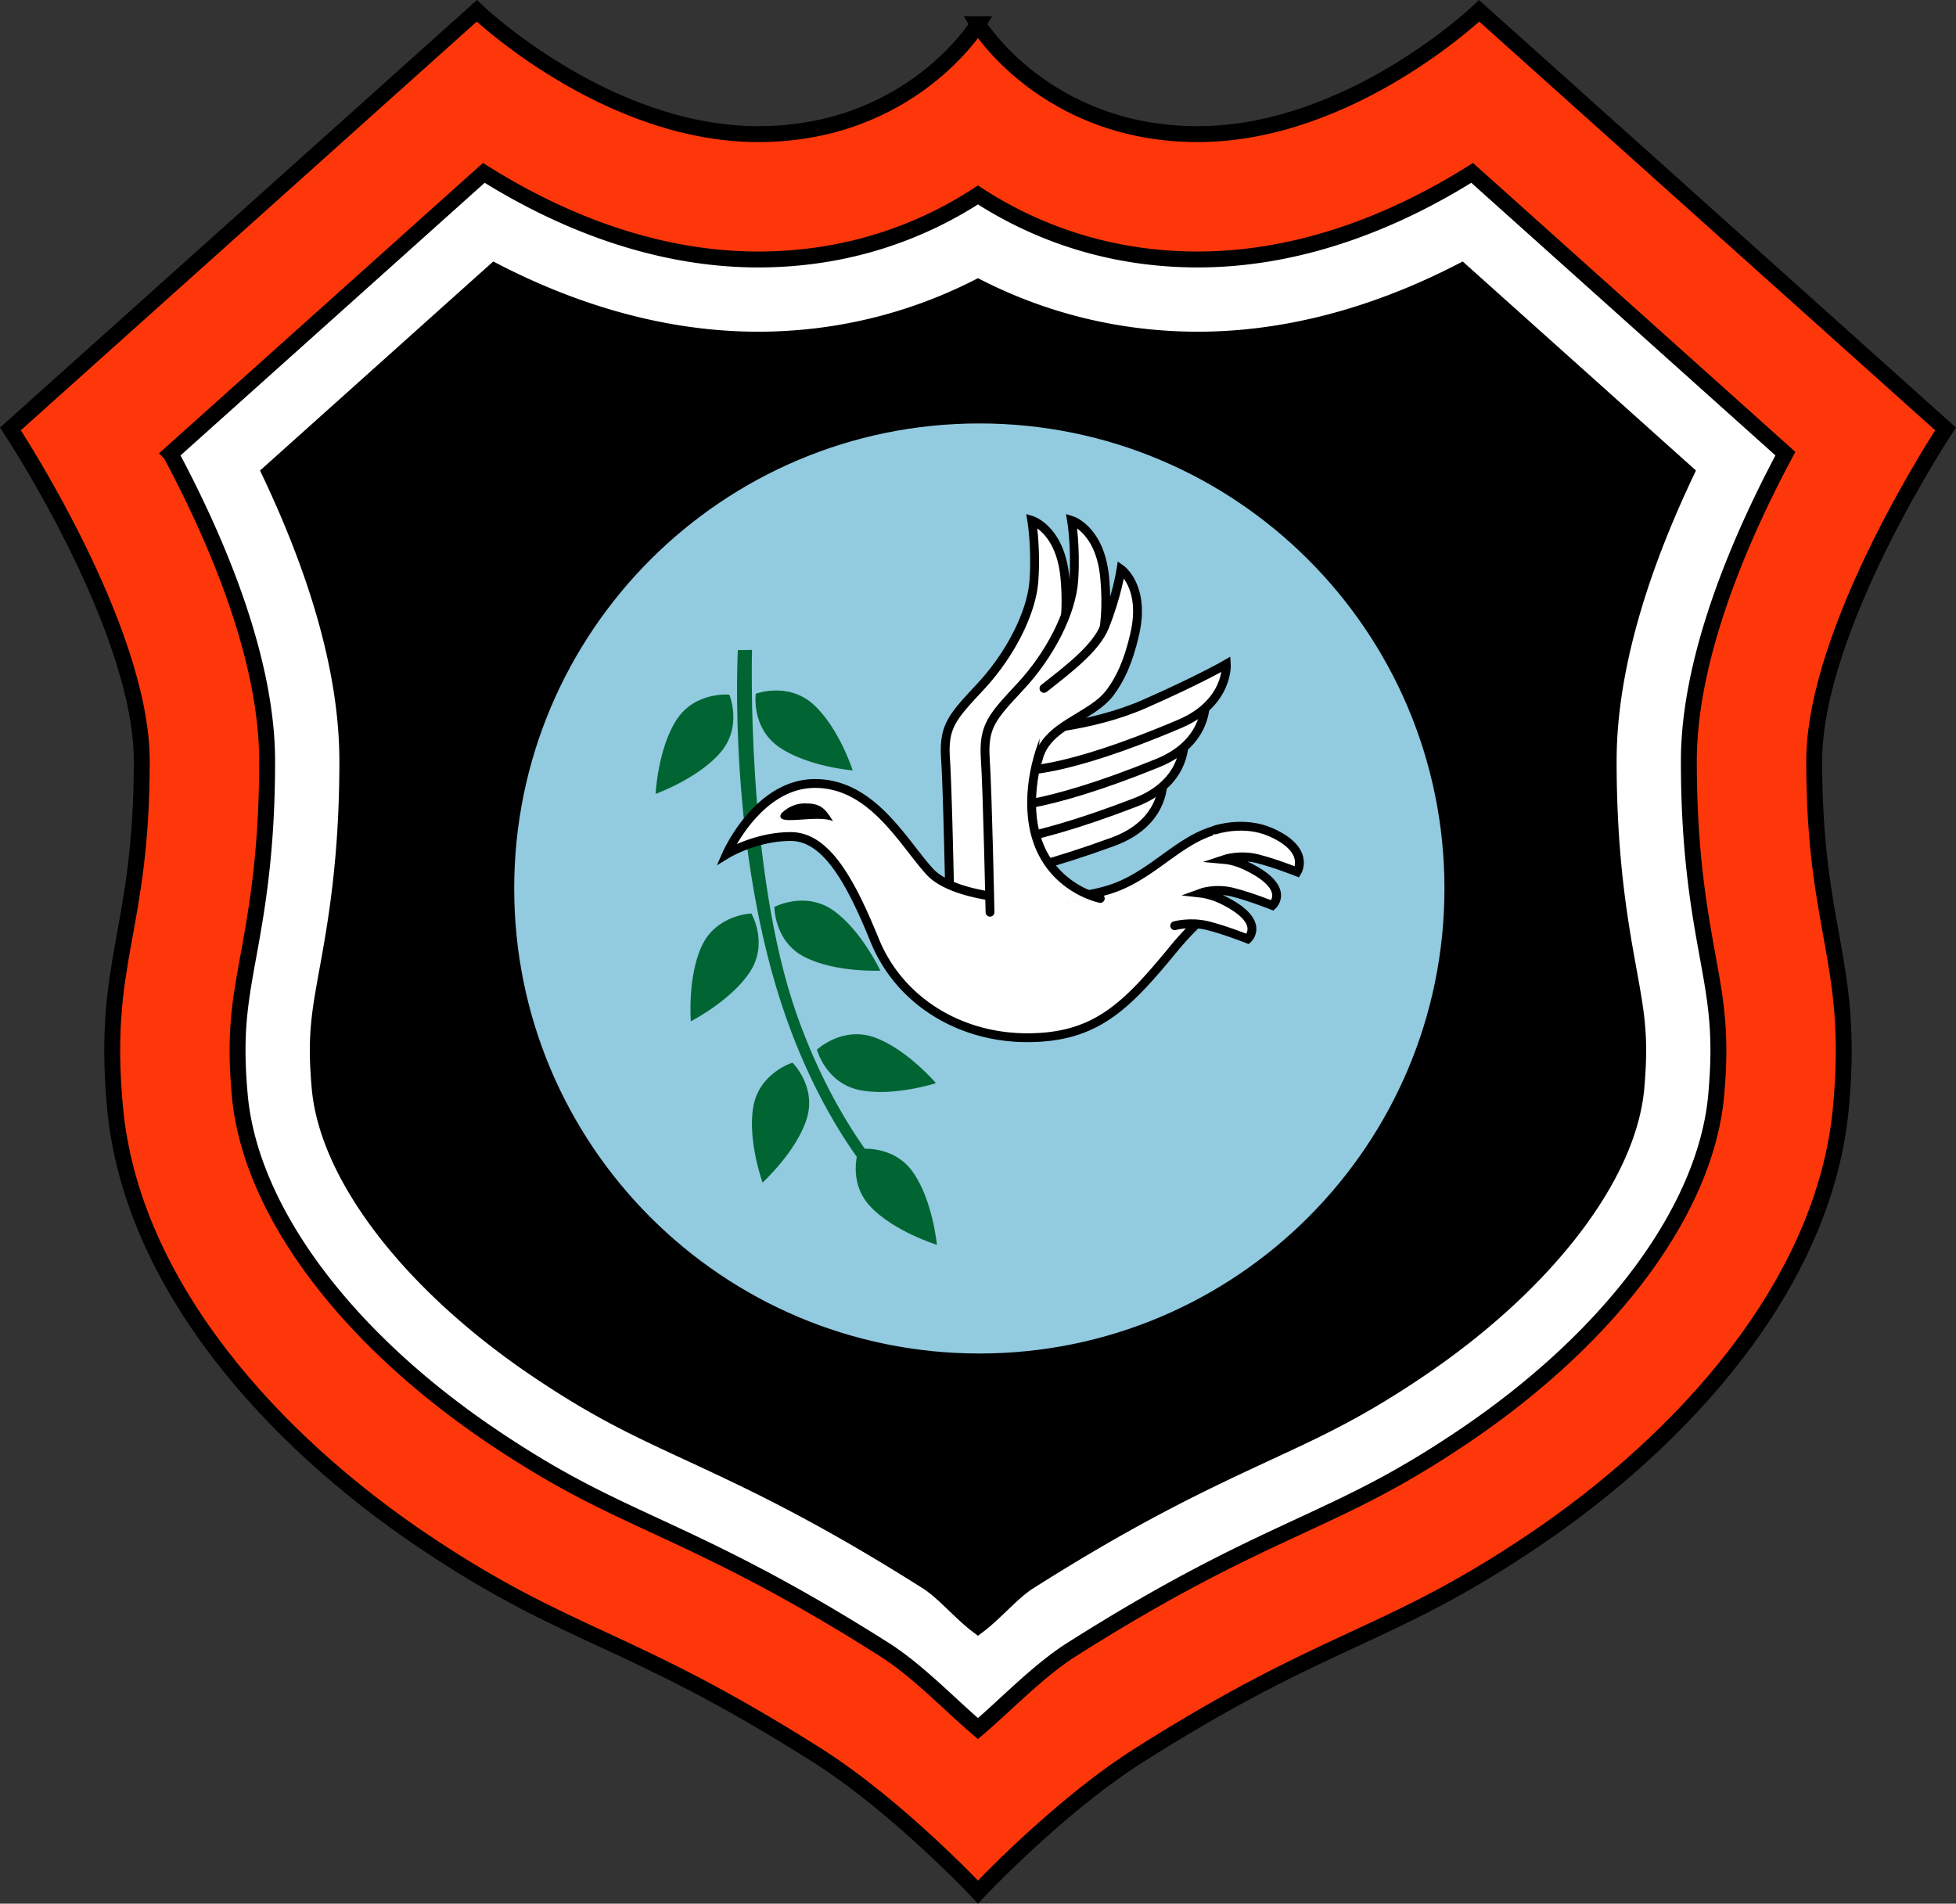 <svg xmlns="http://www.w3.org/2000/svg" xmlns:xlink="http://www.w3.org/1999/xlink" width="266.961" height="259.868" overflow="visible"><rect width="100%" height="100%" fill="#333333" stroke="none"/><switch><g><defs><path id="a" d="M.002 259.868h266.959V.001H.002v259.867z"/></defs><clipPath id="b"><use xlink:href="#a"/></clipPath><path clip-path="url(#b)" fill="#FE370B" d="M133.477 3.31s9.148 14.998 30 14.998 38.406-16.826 38.406-16.826l63.652 57.068s-17.926 27.068-17.926 45.357c0 23.414 5.484 27.07 3.656 47.188-2.227 24.508-21.945 45.727-42.063 59.262-20.121 13.535-27.805 12.801-53.773 29.266-11.008 6.973-21.953 18.656-21.953 18.656s-10.943-11.684-21.945-18.656c-25.973-16.465-33.656-15.73-53.775-29.266-20.117-13.535-39.834-34.754-42.066-59.262-1.828-20.117 3.658-23.773 3.658-47.188 0-18.289-17.924-45.357-17.924-45.357l63.65-57.068s17.557 16.826 38.408 16.826c20.854 0 29.995-14.998 29.995-14.998"/><path clip-path="url(#b)" fill="none" stroke="#000" stroke-width="2.173" d="M133.477 3.31s9.148 14.998 30 14.998 38.406-16.826 38.406-16.826l63.652 57.068s-17.926 27.068-17.926 45.357c0 23.414 5.484 27.07 3.656 47.188-2.227 24.508-21.945 45.727-42.063 59.262-20.121 13.535-27.805 12.801-53.773 29.266-11.008 6.973-21.953 18.656-21.953 18.656s-10.943-11.684-21.945-18.656c-25.973-16.465-33.656-15.73-53.775-29.266-20.117-13.535-39.834-34.754-42.066-59.262-1.828-20.117 3.658-23.773 3.658-47.188 0-18.289-17.924-45.357-17.924-45.357l63.65-57.068s17.557 16.826 38.408 16.826c20.854 0 29.995-14.998 29.995-14.998z"/><path clip-path="url(#b)" fill="#FFF" d="M23.281 61.929c6.029 11.27 13.178 27.631 13.178 41.979 0 12.502-1.424 20.354-2.57 26.664-.834 4.605-1.465 8.078-1.465 12.805 0 1.824.094 3.836.305 6.168 1.416 15.578 14.344 33.004 34.58 46.617 8.814 5.93 14.662 8.645 22.066 12.082 8.074 3.75 17.229 8 31.314 16.926 4.543 2.879 8.949 7.527 12.787 10.797 3.844-3.27 8.25-7.918 12.793-10.797 14.086-8.926 23.238-13.176 31.316-16.926 7.402-3.438 13.25-6.152 22.063-12.082 20.234-13.613 33.164-31.039 34.578-46.617.211-2.332.305-4.344.305-6.168 0-4.727-.625-8.203-1.461-12.805-1.145-6.311-2.57-14.164-2.57-26.664 0-14.348 7.148-30.709 13.176-41.979a372279.861 372279.861 0 01-42.754-38.332c-9.117 5.742-22.348 11.824-37.445 11.824-12.383 0-22.43-3.879-30-8.807-7.566 4.928-17.611 8.807-29.994 8.807-15.098 0-28.326-6.082-37.447-11.824-11.741 10.529-31.034 27.824-42.755 38.332"/><path clip-path="url(#b)" fill="none" stroke="#000" stroke-width="2.173" d="M23.281 61.929c6.029 11.27 13.178 27.631 13.178 41.979 0 12.502-1.424 20.354-2.57 26.664-.834 4.605-1.465 8.078-1.465 12.805 0 1.824.094 3.836.305 6.168 1.416 15.578 14.344 33.004 34.58 46.617 8.814 5.93 14.662 8.645 22.066 12.082 8.074 3.75 17.229 8 31.314 16.926 4.543 2.879 8.949 7.527 12.787 10.797 3.844-3.27 8.25-7.918 12.793-10.797 14.086-8.926 23.238-13.176 31.316-16.926 7.402-3.438 13.25-6.152 22.063-12.082 20.234-13.613 33.164-31.039 34.578-46.617.211-2.332.305-4.344.305-6.168 0-4.727-.625-8.203-1.461-12.805-1.145-6.311-2.57-14.164-2.57-26.664 0-14.348 7.148-30.709 13.176-41.979a372279.861 372279.861 0 01-42.754-38.332c-9.117 5.742-22.348 11.824-37.445 11.824-12.383 0-22.43-3.879-30-8.807-7.566 4.928-17.611 8.807-29.994 8.807-15.098 0-28.326-6.082-37.447-11.824-11.741 10.529-31.034 27.824-42.755 38.332z"/><defs><path id="c" d="M54.861 48.323L36.818 64.499c7.008 14.791 10.588 28.025 10.588 39.408 0 13.484-1.586 22.23-2.744 28.617-.777 4.281-1.289 7.109-1.289 10.852 0 1.555.086 3.246.262 5.18 1.104 12.141 12.518 26.902 29.785 38.52 8.102 5.449 13.33 7.879 20.564 11.234 8.396 3.898 17.887 8.309 32.568 17.613 2.236 1.418 4.553 4.234 6.924 6.016 2.379-1.781 4.695-4.602 6.934-6.016 14.672-9.305 24.164-13.711 32.539-17.602 7.258-3.367 12.488-5.797 20.59-11.246 17.266-11.617 28.68-26.379 29.789-38.52.172-1.938.258-3.633.258-5.18 0-3.738-.512-6.563-1.285-10.832-1.16-6.402-2.746-15.148-2.746-28.637 0-11.385 3.578-24.621 10.586-39.408a566214.35 566214.35 0 01-30.672-27.496c-9.465 4.889-21.926 9.365-35.992 9.365-10.566 0-20.797-2.486-30-7.174-9.197 4.688-19.43 7.174-29.994 7.174-14.068 0-26.527-4.477-35.994-9.365a37630.668 37630.668 0 00-12.628 11.321"/></defs><use xlink:href="#c" clip-path="url(#b)" fill="#FF0"/><clipPath id="d" clip-path="url(#b)"><use xlink:href="#c"/></clipPath><path clip-path="url(#d)" fill="#FE370B" d="M234.809 95.493h-76.637V29.282h-49.385v66.211H32.15v49.75h76.637v82.414h49.385v-82.414h76.637"/><path clip-path="url(#d)" fill="none" stroke="#000" stroke-width="2.173" d="M234.809 95.493h-76.637V29.282h-49.385v66.211H32.15v49.75h76.637v82.414h49.385v-82.414h76.637v-49.75z"/><path clip-path="url(#b)" fill="none" stroke="#000" stroke-width="2.173" d="M54.861 48.323L36.818 64.499c7.008 14.791 10.588 28.025 10.588 39.408 0 13.484-1.586 22.23-2.744 28.617-.777 4.281-1.289 7.109-1.289 10.852 0 1.555.086 3.246.262 5.18 1.104 12.141 12.518 26.902 29.785 38.52 8.102 5.449 13.33 7.879 20.564 11.234 8.396 3.898 17.887 8.309 32.568 17.613 2.236 1.418 4.553 4.234 6.924 6.016 2.379-1.781 4.695-4.602 6.934-6.016 14.672-9.305 24.164-13.711 32.539-17.602 7.258-3.367 12.488-5.797 20.59-11.246 17.266-11.617 28.68-26.379 29.789-38.52.172-1.938.258-3.633.258-5.18 0-3.738-.512-6.563-1.285-10.832-1.16-6.402-2.746-15.148-2.746-28.637 0-11.385 3.578-24.621 10.586-39.408a566214.35 566214.35 0 01-30.672-27.496c-9.465 4.889-21.926 9.365-35.992 9.365-10.566 0-20.797-2.486-30-7.174-9.197 4.688-19.43 7.174-29.994 7.174-14.068 0-26.527-4.477-35.994-9.365a37630.668 37630.668 0 00-12.628 11.321z"/><path clip-path="url(#b)" fill="#92CAE0" d="M69.098 121.286c0-35.662 28.908-64.566 64.566-64.566 35.656 0 64.563 28.904 64.563 64.566 0 35.652-28.906 64.563-64.563 64.563-35.658 0-64.566-28.911-64.566-64.563"/><path clip-path="url(#b)" fill="none" stroke="#000" stroke-width="2.167" stroke-miterlimit="35" d="M69.098 121.286c0-35.662 28.908-64.566 64.566-64.566 35.656 0 64.563 28.904 64.563 64.566 0 35.652-28.906 64.563-64.563 64.563-35.658 0-64.566-28.911-64.566-64.563z"/><path clip-path="url(#b)" fill="#006532" d="M103.146 94.704s4.436-1.68 7.904 1.488c3.469 3.166 5.332 8.977 5.332 8.977s-6.121-.502-10-3.15c-3.882-2.641-3.236-7.315-3.236-7.315m-3.603.121s-4.717-.469-7.242 3.488c-2.529 3.965-2.82 10.061-2.82 10.061s5.779-2.08 8.842-5.639c3.062-3.562 1.22-7.91 1.22-7.91"/><path clip-path="url(#b)" fill="#006532" d="M100.701 88.747c.004.227-1.494 27.305 6.627 50.273 6.203 17.543 15.199 25.586 15.578 25.922l.998-1.133c-.092-.078-9.104-8.145-15.154-25.293-6.971-19.77-6.113-49.574-6.115-49.795"/><path clip-path="url(#b)" fill="#006532" d="M117.209 156.853s4.693-.684 7.396 3.156c2.701 3.844 3.268 9.922 3.268 9.922s-5.869-1.813-9.086-5.234c-3.221-3.423-1.578-7.844-1.578-7.844m-5.711-13.567s3.451-3.254 7.869-1.668c4.42 1.598 8.375 6.242 8.375 6.242s-5.844 1.891-10.445.938c-4.602-.949-5.799-5.512-5.799-5.512m-3.336 1.777s-4.535 1.383-5.348 6.004c-.813 4.629 1.262 10.367 1.262 10.367s4.541-4.137 5.994-8.602c1.461-4.464-1.908-7.769-1.908-7.769m-2.469-21.259s4.186-2.227 8.029.473c3.842 2.703 6.428 8.225 6.428 8.225s-6.137.281-10.32-1.852c-4.187-2.129-4.137-6.846-4.137-6.846m-3.144.898s-4.742.133-6.744 4.381c-2.006 4.25-1.521 10.332-1.521 10.332s5.473-2.793 8.055-6.715c2.583-3.922.21-7.998.21-7.998"/><path clip-path="url(#b)" fill="#FFF" d="M131.082 114.714s8.457.139 16.164-2.781c7.707-2.922 11.434-4.842 11.434-4.842s.094 5.305-6.75 7.809c-16.641 6.076-22.037 5.191-22.037 5.191"/><path clip-path="url(#b)" fill="none" stroke="#000" stroke-width="1.207" stroke-linecap="round" stroke-miterlimit="35" d="M131.082 114.714s8.457.139 16.164-2.781c7.707-2.922 11.434-4.842 11.434-4.842s.094 5.305-6.75 7.809c-16.641 6.076-22.037 5.191-22.037 5.191"/><path clip-path="url(#b)" fill="#FFF" d="M134.117 109.714s8.457-.004 16.109-3.061c7.656-3.055 11.352-5.041 11.352-5.041s.188 5.305-6.617 7.924c-16.531 6.369-21.938 5.576-21.938 5.576"/><path clip-path="url(#b)" fill="none" stroke="#000" stroke-width="1.207" stroke-linecap="round" stroke-miterlimit="35" d="M134.117 109.714s8.457-.004 16.109-3.061c7.656-3.055 11.352-5.041 11.352-5.041s.188 5.305-6.617 7.924c-16.531 6.369-21.938 5.576-21.938 5.576"/><path clip-path="url(#b)" fill="#FFF" d="M137.16 104.712s8.453-.154 16.055-3.34c7.598-3.188 11.262-5.236 11.262-5.236s.281 5.293-6.48 8.033c-16.418 6.66-21.836 5.959-21.836 5.959"/><path clip-path="url(#b)" fill="none" stroke="#000" stroke-width="1.207" stroke-linecap="round" stroke-miterlimit="35" d="M137.16 104.712s8.453-.154 16.055-3.34c7.598-3.188 11.262-5.236 11.262-5.236s.281 5.293-6.48 8.033c-16.418 6.66-21.836 5.959-21.836 5.959"/><path clip-path="url(#b)" fill="#FFF" d="M140.211 99.71s8.453-.301 16-3.623c7.539-3.318 11.164-5.43 11.164-5.43s.375 5.289-6.336 8.146c-16.297 6.941-21.734 6.338-21.734 6.338"/><path clip-path="url(#b)" fill="none" stroke="#000" stroke-width="1.207" stroke-linecap="round" stroke-miterlimit="35" d="M140.211 99.71s8.453-.301 16-3.623c7.539-3.318 11.164-5.43 11.164-5.43s.375 5.289-6.336 8.146c-16.297 6.941-21.734 6.338-21.734 6.338"/><path clip-path="url(#b)" fill="#FFF" d="M136.063 105.741c.766-6.771 6.672-12.414 9.055-19.084.305-1.811.531-4.449.227-7.771-.602-6.641-4.527-7.846-4.527-7.846s.605 3.623.301 8.148c-.301 4.525-3.32 10.262-7.242 14.486-3.924 4.225-5.129 5.432-4.826 9.959.299 4.527.602 20.219.602 20.219l6.342-.506v-10.629a31.438 31.438 0 01-.629-3.074c.079-1.261.337-2.583.697-3.902"/><path clip-path="url(#b)" fill="none" stroke="#000" stroke-width="1.207" stroke-linecap="round" stroke-miterlimit="35" d="M136.063 105.741c.766-6.771 6.672-12.414 9.055-19.084.305-1.811.531-4.449.227-7.771-.602-6.641-4.527-7.846-4.527-7.846s.605 3.623.301 8.148c-.301 4.525-3.32 10.262-7.242 14.486-3.924 4.225-5.129 5.432-4.826 9.959.299 4.527.602 20.219.602 20.219l6.342-.506v-10.629a31.438 31.438 0 01-.629-3.074c.079-1.261.337-2.583.697-3.902z"/><path clip-path="url(#b)" fill="#FFF" d="M165.352 124.259a41.376 41.376 0 00-5.219 5.328c-6.414 7.785-10.563 12.07-19.922 12.07-9.354 0-17.504-5.129-20.822-13.275-3.318-8.15-6.639-14.189-11.469-14.189-4.826 0-8.752 2.416-8.752 2.416s4.225-9.656 12.074-9.656c7.846 0 12.07 8.148 15.693 12.072 3.621 3.924 16.596 4.828 24.443 2.416 6.98-2.148 10.863-9.055 18.105-8.451"/><path clip-path="url(#b)" fill="none" stroke="#000" stroke-width="1.207" stroke-miterlimit="35" d="M165.352 124.259a41.376 41.376 0 00-5.219 5.328c-6.414 7.785-10.563 12.07-19.922 12.07-9.354 0-17.504-5.129-20.822-13.275-3.318-8.15-6.639-14.189-11.469-14.189-4.826 0-8.752 2.416-8.752 2.416s4.225-9.656 12.074-9.656c7.846 0 12.07 8.148 15.693 12.072 3.621 3.924 16.596 4.828 24.443 2.416 6.98-2.148 10.863-9.055 18.105-8.451"/><path clip-path="url(#b)" fill="#FFF" d="M165.867 113.292s3.852-1.313 7.543.299c5.531 2.416 3.621 5.434 3.621 5.434s-3.016-1.205-5.434-1.809c-2.41-.607-4.512.105-4.512.105 1.008.09 2.047.416 2.953.848 6.336 3.018 3.625 5.434 3.625 5.434s-3.023-1.207-5.434-1.813c-2.414-.604-4.375.125-4.375.125.918.102 1.992.439 2.816.83 6.336 3.02 3.621 5.434 3.621 5.434s-3.02-1.207-5.434-1.811-4.527 0-4.527 0"/><path clip-path="url(#b)" fill="none" stroke="#000" stroke-width="1.207" stroke-linecap="round" stroke-miterlimit="35" d="M165.867 113.292s3.852-1.313 7.543.299c5.531 2.416 3.621 5.434 3.621 5.434s-3.016-1.205-5.434-1.809c-2.41-.607-4.512.105-4.512.105 1.008.09 2.047.416 2.953.848 6.336 3.018 3.625 5.434 3.625 5.434s-3.023-1.207-5.434-1.813c-2.414-.604-4.375.125-4.375.125.918.102 1.992.439 2.816.83 6.336 3.02 3.621 5.434 3.621 5.434s-3.02-1.207-5.434-1.811-4.527 0-4.527 0"/><path clip-path="url(#b)" fill="#FFF" d="M150.172 122.646s-9.375-1.854-9.375-13.002c0-11.395 9.105-19.811 9.547-21.928s.801-4.773.43-8.83c-.602-6.641-4.523-7.846-4.523-7.846s.602 3.623.301 8.148-3.316 10.262-7.246 14.486c-3.922 4.225-5.125 5.432-4.828 9.959.305 4.527.641 20.891.641 20.891"/><path clip-path="url(#b)" fill="none" stroke="#000" stroke-width="1.207" stroke-linecap="round" stroke-miterlimit="35" d="M150.172 122.646s-9.375-1.854-9.375-13.002c0-11.395 9.105-19.811 9.547-21.928s.801-4.773.43-8.83c-.602-6.641-4.523-7.846-4.523-7.846s.602 3.623.301 8.148-3.316 10.262-7.246 14.486c-3.922 4.225-5.125 5.432-4.828 9.959.305 4.527.641 20.891.641 20.891"/><path clip-path="url(#b)" fill="#FFF" d="M141.641 103.847c1.023-4.939 7.258-5.797 9.875-9.316 1.289-1.736 2.441-3.986 3.352-7.955 1.492-6.496-1.863-8.867-1.863-8.867s-.551 3.629-2.246 7.84c-1.203 2.982-5.016 5.852-8.277 8.424"/><path clip-path="url(#b)" fill="none" stroke="#000" stroke-width="1.207" stroke-linecap="round" stroke-miterlimit="35" d="M141.641 103.847c1.023-4.939 7.258-5.797 9.875-9.316 1.289-1.736 2.441-3.986 3.352-7.955 1.492-6.496-1.863-8.867-1.863-8.867s-.551 3.629-2.246 7.84c-1.203 2.982-5.016 5.852-8.277 8.424"/><path clip-path="url(#b)" d="M106.613 111.079s1.209-1.41 3.219-1.41c2.014 0 2.691.502 3.861 2.43-2.257-1.006-8.035.836-7.08-1.02"/></g></switch></svg>